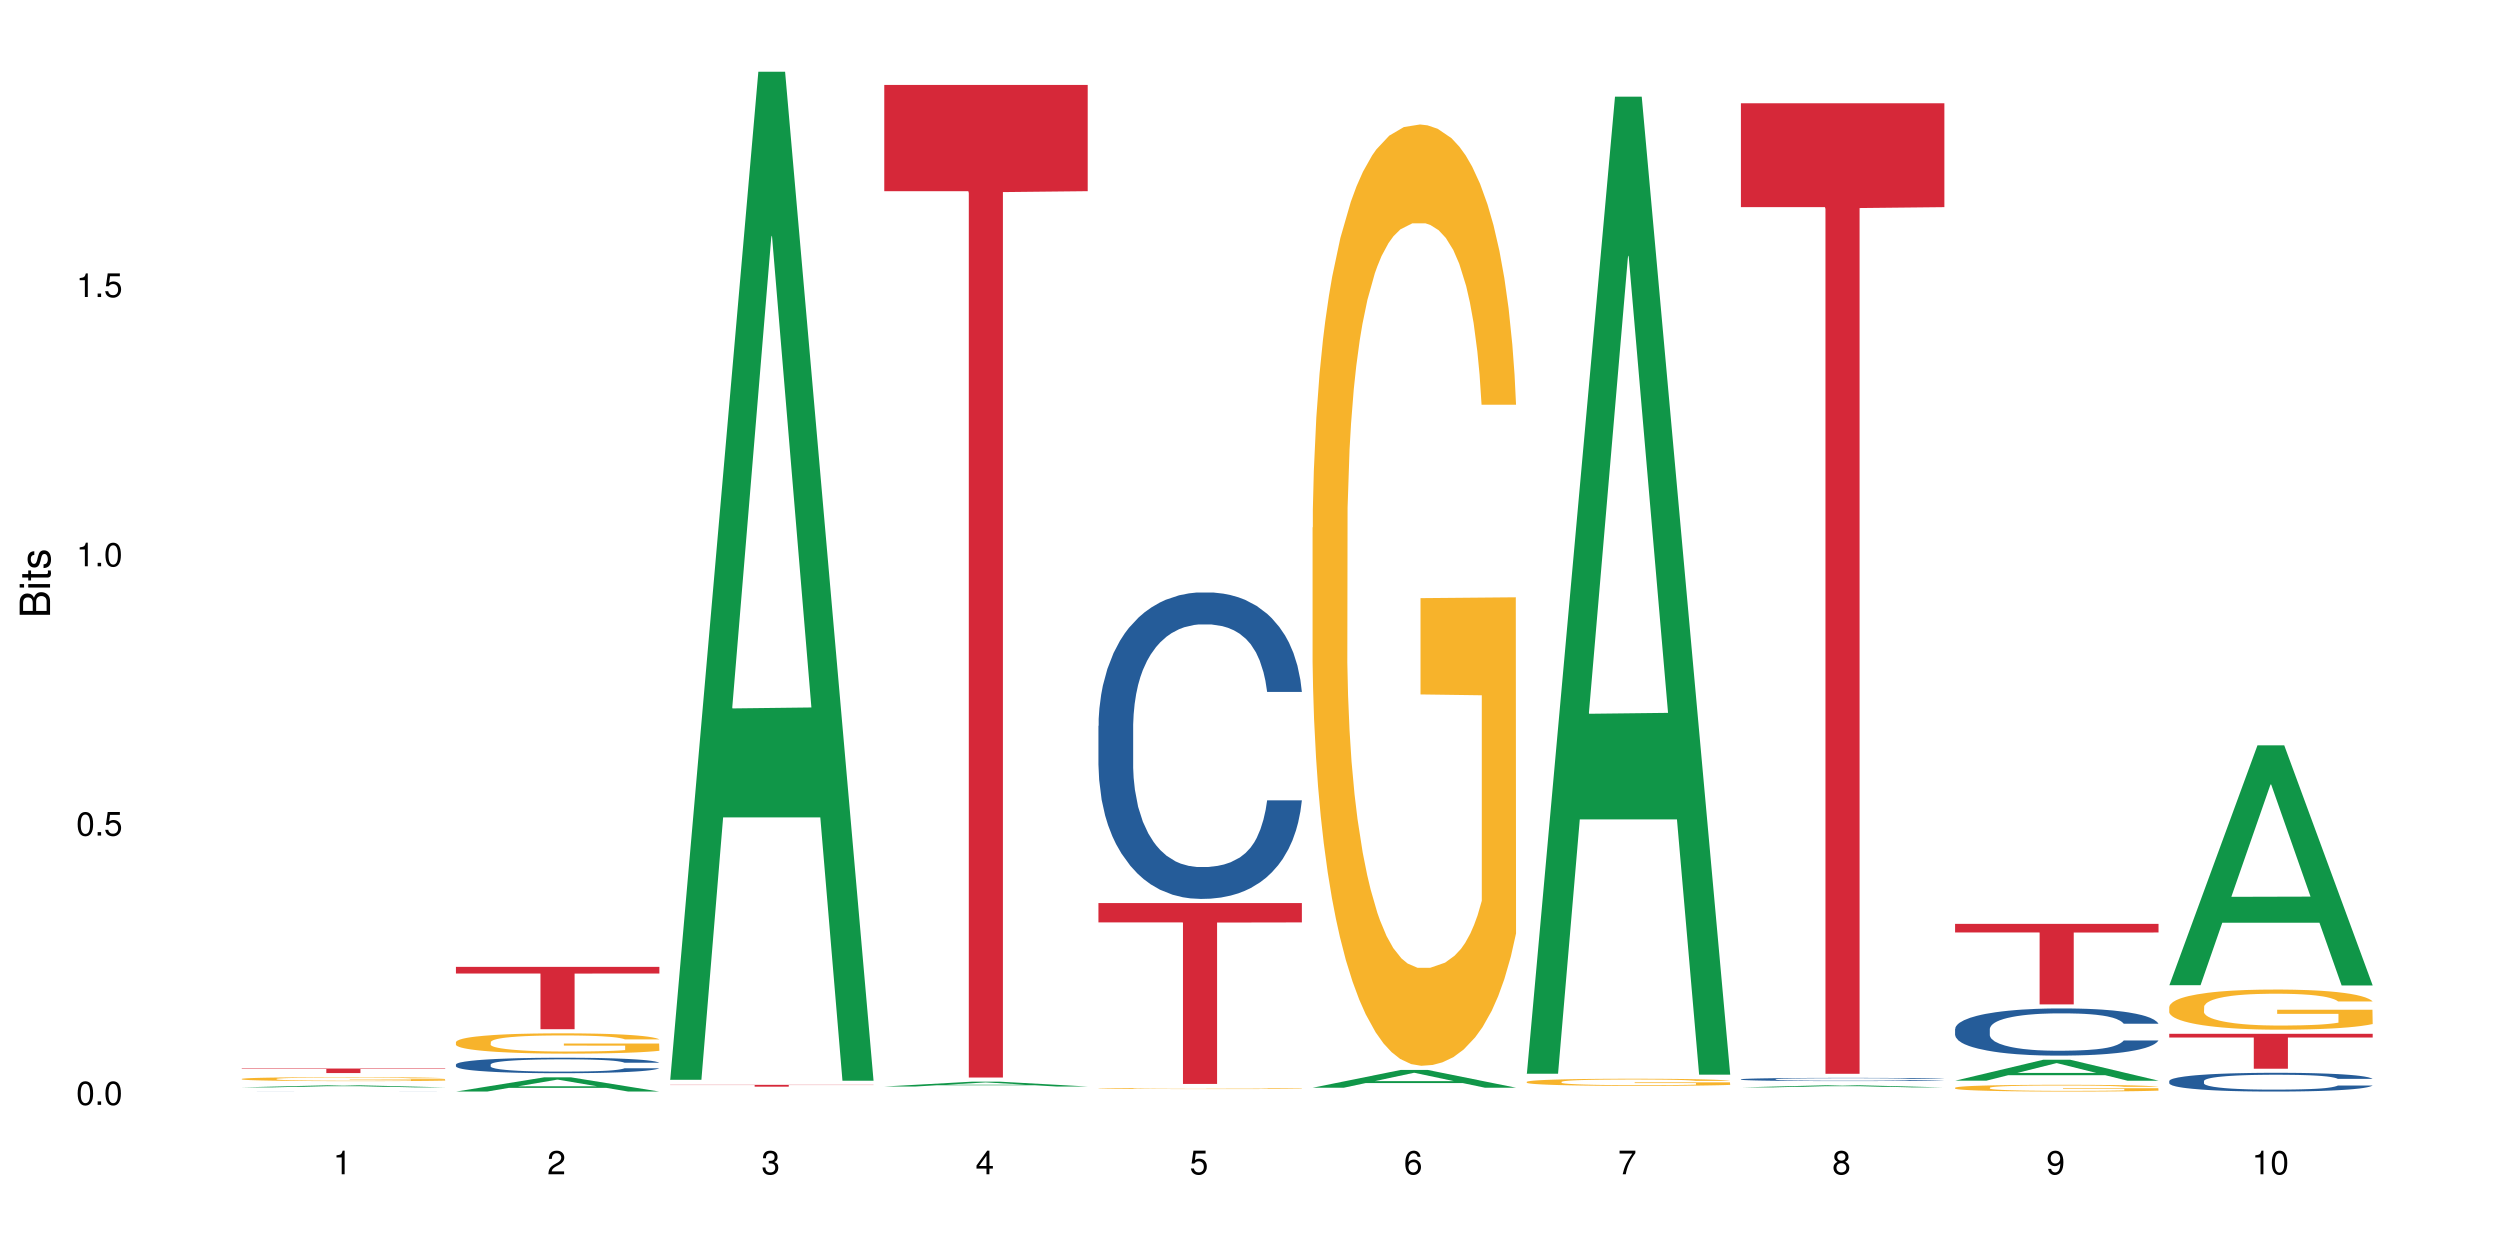 <?xml version="1.0" encoding="UTF-8"?>
<svg xmlns="http://www.w3.org/2000/svg" xmlns:xlink="http://www.w3.org/1999/xlink" width="720pt" height="360pt" viewBox="0 0 720 360" version="1.1">
<defs>
<g>
<symbol overflow="visible" id="glyph0-0">
<path style="stroke:none;" d=""/>
</symbol>
<symbol overflow="visible" id="glyph0-1">
<path style="stroke:none;" d="M 2.641 -6.797 C 2 -6.797 1.422 -6.531 1.078 -6.047 C 0.641 -5.453 0.406 -4.547 0.406 -3.297 C 0.406 -1 1.188 0.219 2.641 0.219 C 4.078 0.219 4.859 -1 4.859 -3.234 C 4.859 -4.562 4.656 -5.438 4.203 -6.047 C 3.844 -6.531 3.281 -6.797 2.641 -6.797 Z M 2.641 -6.047 C 3.547 -6.047 4 -5.125 4 -3.312 C 4 -1.375 3.562 -0.484 2.625 -0.484 C 1.734 -0.484 1.281 -1.422 1.281 -3.281 C 1.281 -5.141 1.734 -6.047 2.641 -6.047 Z M 2.641 -6.047 "/>
</symbol>
<symbol overflow="visible" id="glyph0-2">
<path style="stroke:none;" d="M 1.828 -1 L 0.828 -1 L 0.828 0 L 1.828 0 Z M 1.828 -1 "/>
</symbol>
<symbol overflow="visible" id="glyph0-3">
<path style="stroke:none;" d="M 4.562 -6.797 L 1.062 -6.797 L 0.547 -3.094 L 1.328 -3.094 C 1.719 -3.562 2.047 -3.734 2.578 -3.734 C 3.484 -3.734 4.062 -3.109 4.062 -2.094 C 4.062 -1.125 3.484 -0.531 2.578 -0.531 C 1.828 -0.531 1.375 -0.906 1.188 -1.672 L 0.328 -1.672 C 0.453 -1.109 0.547 -0.844 0.75 -0.594 C 1.125 -0.078 1.828 0.219 2.594 0.219 C 3.969 0.219 4.922 -0.781 4.922 -2.219 C 4.922 -3.562 4.031 -4.484 2.719 -4.484 C 2.25 -4.484 1.859 -4.359 1.469 -4.062 L 1.734 -5.969 L 4.562 -5.969 Z M 4.562 -6.797 "/>
</symbol>
<symbol overflow="visible" id="glyph0-4">
<path style="stroke:none;" d="M 2.484 -4.844 L 2.484 0 L 3.328 0 L 3.328 -6.797 L 2.766 -6.797 C 2.469 -5.75 2.281 -5.609 0.984 -5.453 L 0.984 -4.844 Z M 2.484 -4.844 "/>
</symbol>
<symbol overflow="visible" id="glyph0-5">
<path style="stroke:none;" d="M 4.859 -0.828 L 1.281 -0.828 C 1.359 -1.391 1.672 -1.75 2.5 -2.234 L 3.469 -2.75 C 4.406 -3.266 4.906 -3.969 4.906 -4.812 C 4.906 -5.375 4.672 -5.906 4.266 -6.266 C 3.859 -6.625 3.375 -6.797 2.719 -6.797 C 1.859 -6.797 1.219 -6.5 0.844 -5.922 C 0.609 -5.562 0.5 -5.125 0.484 -4.438 L 1.328 -4.438 C 1.359 -4.906 1.406 -5.188 1.531 -5.406 C 1.75 -5.812 2.188 -6.062 2.703 -6.062 C 3.469 -6.062 4.031 -5.516 4.031 -4.781 C 4.031 -4.25 3.719 -3.797 3.125 -3.438 L 2.234 -2.938 C 0.812 -2.141 0.406 -1.5 0.328 0 L 4.859 0 Z M 4.859 -0.828 "/>
</symbol>
<symbol overflow="visible" id="glyph0-6">
<path style="stroke:none;" d="M 2.125 -3.125 L 2.578 -3.125 C 3.516 -3.125 3.984 -2.703 3.984 -1.891 C 3.984 -1.031 3.469 -0.531 2.578 -0.531 C 1.656 -0.531 1.203 -0.984 1.156 -1.969 L 0.312 -1.969 C 0.344 -1.422 0.438 -1.078 0.609 -0.766 C 0.953 -0.109 1.625 0.219 2.547 0.219 C 3.953 0.219 4.859 -0.609 4.859 -1.906 C 4.859 -2.766 4.516 -3.25 3.703 -3.516 C 4.344 -3.766 4.656 -4.25 4.656 -4.938 C 4.656 -6.109 3.875 -6.797 2.578 -6.797 C 1.203 -6.797 0.484 -6.047 0.453 -4.609 L 1.297 -4.609 C 1.312 -5.016 1.344 -5.25 1.453 -5.453 C 1.641 -5.828 2.062 -6.062 2.594 -6.062 C 3.344 -6.062 3.797 -5.625 3.797 -4.906 C 3.797 -4.422 3.609 -4.141 3.25 -3.984 C 3.016 -3.891 2.719 -3.844 2.125 -3.844 Z M 2.125 -3.125 "/>
</symbol>
<symbol overflow="visible" id="glyph0-7">
<path style="stroke:none;" d="M 3.141 -1.625 L 3.141 0 L 3.984 0 L 3.984 -1.625 L 4.984 -1.625 L 4.984 -2.391 L 3.984 -2.391 L 3.984 -6.797 L 3.359 -6.797 L 0.266 -2.516 L 0.266 -1.625 Z M 3.141 -2.391 L 1 -2.391 L 3.141 -5.359 Z M 3.141 -2.391 "/>
</symbol>
<symbol overflow="visible" id="glyph0-8">
<path style="stroke:none;" d="M 4.781 -5.031 C 4.609 -6.141 3.891 -6.797 2.844 -6.797 C 2.094 -6.797 1.422 -6.438 1.031 -5.828 C 0.609 -5.172 0.406 -4.344 0.406 -3.094 C 0.406 -1.953 0.578 -1.234 0.984 -0.625 C 1.359 -0.078 1.953 0.219 2.703 0.219 C 3.984 0.219 4.922 -0.734 4.922 -2.078 C 4.922 -3.344 4.062 -4.234 2.844 -4.234 C 2.172 -4.234 1.641 -3.969 1.281 -3.469 C 1.281 -5.125 1.828 -6.047 2.797 -6.047 C 3.391 -6.047 3.797 -5.672 3.938 -5.031 Z M 2.734 -3.484 C 3.547 -3.484 4.062 -2.922 4.062 -2 C 4.062 -1.156 3.484 -0.531 2.703 -0.531 C 1.922 -0.531 1.328 -1.188 1.328 -2.047 C 1.328 -2.891 1.906 -3.484 2.734 -3.484 Z M 2.734 -3.484 "/>
</symbol>
<symbol overflow="visible" id="glyph0-9">
<path style="stroke:none;" d="M 4.984 -6.797 L 0.438 -6.797 L 0.438 -5.969 L 4.109 -5.969 C 2.5 -3.656 1.828 -2.234 1.328 0 L 2.219 0 C 2.594 -2.172 3.453 -4.047 4.984 -6.094 Z M 4.984 -6.797 "/>
</symbol>
<symbol overflow="visible" id="glyph0-10">
<path style="stroke:none;" d="M 3.75 -3.578 C 4.453 -4 4.688 -4.344 4.688 -4.984 C 4.688 -6.047 3.844 -6.797 2.641 -6.797 C 1.438 -6.797 0.594 -6.047 0.594 -4.984 C 0.594 -4.359 0.828 -4.016 1.516 -3.578 C 0.734 -3.203 0.359 -2.641 0.359 -1.891 C 0.359 -0.641 1.297 0.219 2.641 0.219 C 3.984 0.219 4.922 -0.641 4.922 -1.875 C 4.922 -2.641 4.531 -3.203 3.75 -3.578 Z M 2.641 -6.047 C 3.359 -6.047 3.812 -5.625 3.812 -4.969 C 3.812 -4.344 3.344 -3.922 2.641 -3.922 C 1.922 -3.922 1.453 -4.344 1.453 -4.984 C 1.453 -5.625 1.922 -6.047 2.641 -6.047 Z M 2.641 -3.203 C 3.484 -3.203 4.062 -2.672 4.062 -1.875 C 4.062 -1.062 3.484 -0.531 2.625 -0.531 C 1.797 -0.531 1.219 -1.078 1.219 -1.875 C 1.219 -2.672 1.797 -3.203 2.641 -3.203 Z M 2.641 -3.203 "/>
</symbol>
<symbol overflow="visible" id="glyph0-11">
<path style="stroke:none;" d="M 0.516 -1.547 C 0.672 -0.438 1.406 0.219 2.438 0.219 C 3.188 0.219 3.859 -0.141 4.266 -0.75 C 4.688 -1.406 4.891 -2.25 4.891 -3.484 C 4.891 -4.625 4.703 -5.359 4.312 -5.953 C 3.938 -6.5 3.344 -6.797 2.594 -6.797 C 1.297 -6.797 0.359 -5.844 0.359 -4.516 C 0.359 -3.25 1.234 -2.344 2.453 -2.344 C 3.094 -2.344 3.562 -2.578 4.016 -3.109 C 4 -1.453 3.469 -0.531 2.5 -0.531 C 1.906 -0.531 1.484 -0.906 1.359 -1.547 Z M 2.578 -6.062 C 3.375 -6.062 3.969 -5.406 3.969 -4.531 C 3.969 -3.688 3.375 -3.094 2.547 -3.094 C 1.734 -3.094 1.234 -3.672 1.234 -4.578 C 1.234 -5.438 1.797 -6.062 2.578 -6.062 Z M 2.578 -6.062 "/>
</symbol>
<symbol overflow="visible" id="glyph1-0">
<path style="stroke:none;" d=""/>
</symbol>
<symbol overflow="visible" id="glyph1-1">
<path style="stroke:none;" d="M 0 -0.953 L 0 -4.891 C 0 -5.719 -0.234 -6.344 -0.734 -6.797 C -1.188 -7.234 -1.812 -7.469 -2.5 -7.469 C -3.547 -7.469 -4.188 -7 -4.625 -5.875 C -4.984 -6.672 -5.641 -7.094 -6.531 -7.094 C -7.156 -7.094 -7.734 -6.859 -8.141 -6.391 C -8.562 -5.938 -8.75 -5.344 -8.75 -4.5 L -8.75 -0.953 Z M -4.984 -2.062 L -7.766 -2.062 L -7.766 -4.219 C -7.766 -4.844 -7.688 -5.203 -7.453 -5.5 C -7.219 -5.812 -6.859 -5.969 -6.375 -5.969 C -5.906 -5.969 -5.531 -5.812 -5.297 -5.5 C -5.062 -5.203 -4.984 -4.844 -4.984 -4.219 Z M -0.984 -2.062 L -4 -2.062 L -4 -4.781 C -4 -5.328 -3.859 -5.688 -3.578 -5.953 C -3.297 -6.219 -2.922 -6.359 -2.484 -6.359 C -2.062 -6.359 -1.688 -6.219 -1.406 -5.953 C -1.109 -5.688 -0.984 -5.328 -0.984 -4.781 Z M -0.984 -2.062 "/>
</symbol>
<symbol overflow="visible" id="glyph1-2">
<path style="stroke:none;" d="M -6.281 -1.797 L -6.281 -0.797 L 0 -0.797 L 0 -1.797 Z M -8.75 -1.797 L -8.75 -0.797 L -7.484 -0.797 L -7.484 -1.797 Z M -8.75 -1.797 "/>
</symbol>
<symbol overflow="visible" id="glyph1-3">
<path style="stroke:none;" d="M -6.281 -3.047 L -6.281 -2.016 L -8.016 -2.016 L -8.016 -1.016 L -6.281 -1.016 L -6.281 -0.172 L -5.469 -0.172 L -5.469 -1.016 L -0.719 -1.016 C -0.078 -1.016 0.281 -1.453 0.281 -2.234 C 0.281 -2.469 0.25 -2.719 0.188 -3.047 L -0.641 -3.047 C -0.609 -2.922 -0.594 -2.766 -0.594 -2.562 C -0.594 -2.141 -0.719 -2.016 -1.156 -2.016 L -5.469 -2.016 L -5.469 -3.047 Z M -6.281 -3.047 "/>
</symbol>
<symbol overflow="visible" id="glyph1-4">
<path style="stroke:none;" d="M -4.531 -5.25 C -5.766 -5.25 -6.469 -4.422 -6.469 -2.969 C -6.469 -1.516 -5.719 -0.562 -4.547 -0.562 C -3.562 -0.562 -3.094 -1.062 -2.734 -2.562 L -2.516 -3.484 C -2.344 -4.188 -2.094 -4.469 -1.625 -4.469 C -1.047 -4.469 -0.641 -3.875 -0.641 -3 C -0.641 -2.453 -0.797 -2 -1.062 -1.75 C -1.25 -1.594 -1.422 -1.531 -1.875 -1.469 L -1.875 -0.406 C -0.422 -0.453 0.281 -1.266 0.281 -2.922 C 0.281 -4.5 -0.5 -5.516 -1.719 -5.516 C -2.656 -5.516 -3.172 -4.984 -3.469 -3.734 L -3.703 -2.766 C -3.891 -1.953 -4.156 -1.609 -4.594 -1.609 C -5.172 -1.609 -5.547 -2.125 -5.547 -2.938 C -5.547 -3.75 -5.203 -4.172 -4.531 -4.203 Z M -4.531 -5.25 "/>
</symbol>
</g>
</defs>
<g id="surface91516">
<rect x="0" y="0" width="720" height="360" style="fill:rgb(100%,100%,100%);fill-opacity:1;stroke:none;"/>
<path style=" stroke:none;fill-rule:nonzero;fill:rgb(6.275%,58.824%,28.235%);fill-opacity:1;" d="M 69.629 313.164 L 69.691 313.164 L 95.047 312.547 L 102.746 312.547 L 128.223 313.164 L 119.273 313.164 L 112.887 313.004 L 84.902 313.004 L 78.645 313.164 L 69.629 313.164 L 87.598 312.938 L 110.32 312.938 L 98.988 312.648 L 98.738 312.648 L 87.535 312.938 L 87.598 312.938 Z M 69.629 313.164 "/>
<path style=" stroke:none;fill-rule:nonzero;fill:rgb(14.51%,36.078%,60%);fill-opacity:1;" d="M 69.629 314.355 L 69.914 314.355 L 70.414 314.352 L 73.988 314.352 L 75.848 314.348 L 84.922 314.348 L 87.281 314.344 L 111.859 314.344 L 115.219 314.348 L 124.508 314.348 L 125.797 314.352 L 128.223 314.352 L 115.004 314.352 L 113.504 314.348 L 86.207 314.348 L 84.707 314.352 L 80.492 314.352 L 80.062 314.355 L 79.633 314.355 L 79.633 314.359 L 79.777 314.359 L 80.133 314.363 L 83.992 314.363 L 85.492 314.367 L 115.219 314.367 L 116.293 314.363 L 128.223 314.363 L 126.508 314.363 L 125.508 314.367 L 117.934 314.367 L 116.148 314.371 L 84.707 314.371 L 82.633 314.367 L 73.633 314.367 L 72.418 314.363 L 70.559 314.363 L 69.844 314.359 L 69.629 314.359 Z M 69.629 314.355 "/>
<path style=" stroke:none;fill-rule:nonzero;fill:rgb(96.863%,70.196%,16.863%);fill-opacity:1;" d="M 69.629 310.715 L 69.699 310.711 L 69.699 310.691 L 69.988 310.645 L 70.703 310.578 L 71.629 310.527 L 72.629 310.484 L 73.273 310.461 L 74.344 310.43 L 75.273 310.406 L 77.633 310.359 L 80.633 310.316 L 82.277 310.297 L 84.137 310.281 L 86.777 310.262 L 87.992 310.254 L 91.711 310.238 L 95.926 310.227 L 100.57 310.223 L 102.715 310.223 L 105.645 310.227 L 109.645 310.238 L 111.934 310.25 L 113.719 310.262 L 115.578 310.273 L 117.863 310.297 L 120.008 310.32 L 121.723 310.344 L 123.438 310.375 L 124.867 310.41 L 126.082 310.445 L 127.152 310.492 L 127.797 310.527 L 128.223 310.562 L 118.293 310.562 L 117.719 310.527 L 117.078 310.5 L 116.004 310.465 L 114.934 310.438 L 113.863 310.418 L 111.859 310.391 L 110.145 310.375 L 108.004 310.359 L 105.93 310.352 L 103.57 310.344 L 98.355 310.344 L 94.926 310.352 L 92.926 310.359 L 91.496 310.367 L 89.496 310.383 L 88.281 310.395 L 87.566 310.402 L 85.422 310.438 L 83.992 310.465 L 83.207 310.484 L 82.207 310.516 L 81.492 310.547 L 80.707 310.586 L 80.277 310.617 L 79.703 310.688 L 79.633 310.879 L 79.848 310.918 L 80.277 310.961 L 80.848 310.996 L 81.707 311.039 L 82.562 311.066 L 84.062 311.109 L 85.352 311.137 L 86.352 311.152 L 88.281 311.184 L 89.066 311.191 L 90.922 311.211 L 92.852 311.227 L 95.211 311.238 L 96.996 311.242 L 99.855 311.25 L 103.5 311.25 L 107.789 311.242 L 110.504 311.234 L 112.359 311.227 L 113.574 311.219 L 115.078 311.207 L 116.148 311.195 L 117.148 311.184 L 118.363 311.168 L 118.363 310.918 L 100.715 310.918 L 100.715 310.801 L 128.152 310.797 L 128.223 311.207 L 126.723 311.234 L 124.867 311.262 L 123.078 311.285 L 121.223 311.301 L 118.578 311.32 L 116.434 311.332 L 113.148 311.348 L 110.145 311.359 L 107 311.363 L 104.215 311.367 L 97.996 311.367 L 94.855 311.359 L 92.352 311.352 L 87.781 311.328 L 84.922 311.305 L 83.062 311.289 L 81.133 311.266 L 79.203 311.238 L 77.488 311.211 L 76.348 311.188 L 75.203 311.164 L 73.988 311.133 L 72.844 311.098 L 71.988 311.066 L 71.203 311.027 L 70.629 310.992 L 70.059 310.945 L 69.773 310.91 L 69.629 310.875 Z M 69.629 310.715 "/>
<path style=" stroke:none;fill-rule:nonzero;fill:rgb(83.922%,15.686%,22.353%);fill-opacity:1;" d="M 69.629 307.734 L 128.223 307.734 L 128.223 307.875 L 103.805 307.875 L 103.805 309.043 L 93.98 309.043 L 93.98 307.879 L 93.836 307.875 L 69.629 307.875 Z M 69.629 307.734 "/>
<path style=" stroke:none;fill-rule:nonzero;fill:rgb(6.275%,58.824%,28.235%);fill-opacity:1;" d="M 131.309 314.367 L 131.371 314.363 L 156.727 310.27 L 164.426 310.27 L 189.902 314.371 L 180.953 314.371 L 174.566 313.301 L 146.582 313.301 L 140.324 314.367 L 131.309 314.367 L 149.273 312.855 L 172 312.852 L 160.668 310.938 L 160.543 310.934 L 160.418 310.945 L 149.211 312.852 L 149.273 312.855 Z M 131.309 314.367 "/>
<path style=" stroke:none;fill-rule:nonzero;fill:rgb(14.51%,36.078%,60%);fill-opacity:1;" d="M 131.309 306.566 L 131.379 306.562 L 131.379 306.465 L 131.594 306.312 L 132.094 306.117 L 132.594 305.98 L 133.883 305.742 L 135.668 305.508 L 137.523 305.328 L 138.883 305.223 L 140.098 305.141 L 142.883 304.988 L 144.672 304.914 L 146.602 304.844 L 148.957 304.773 L 150.672 304.734 L 154.531 304.668 L 157.391 304.641 L 159.605 304.629 L 164.395 304.629 L 167.25 304.645 L 169.324 304.664 L 171.609 304.695 L 173.539 304.734 L 176.898 304.824 L 179.898 304.938 L 181.258 305.004 L 183.402 305.129 L 185.043 305.25 L 186.188 305.355 L 187.473 305.508 L 188.617 305.691 L 189.477 305.898 L 189.902 306.074 L 179.898 306.074 L 179.398 305.91 L 178.828 305.785 L 177.758 305.617 L 176.684 305.5 L 175.184 305.383 L 173.824 305.305 L 171.969 305.227 L 170.324 305.176 L 168.609 305.141 L 166.965 305.117 L 163.82 305.094 L 160.176 305.094 L 158.82 305.102 L 156.031 305.133 L 154.531 305.16 L 152.387 305.219 L 150.887 305.27 L 149.102 305.352 L 147.887 305.422 L 146.387 305.527 L 145.312 305.621 L 144.098 305.758 L 143.387 305.859 L 142.742 305.973 L 142.172 306.105 L 141.742 306.25 L 141.457 306.402 L 141.312 306.547 L 141.312 307.18 L 141.457 307.328 L 141.812 307.496 L 142.742 307.746 L 144.098 307.965 L 145.672 308.133 L 147.172 308.258 L 148.031 308.312 L 149.172 308.379 L 150.961 308.461 L 153.531 308.543 L 155.031 308.574 L 157.32 308.605 L 159.676 308.625 L 162.82 308.625 L 165.609 308.605 L 167.465 308.586 L 169.395 308.555 L 172.039 308.484 L 173.684 308.418 L 175.113 308.344 L 176.184 308.266 L 176.898 308.199 L 177.969 308.074 L 178.828 307.934 L 179.473 307.793 L 179.898 307.652 L 189.902 307.652 L 189.477 307.816 L 188.832 307.977 L 188.188 308.094 L 187.188 308.234 L 186.047 308.363 L 184.402 308.504 L 183.043 308.598 L 181.258 308.699 L 179.613 308.777 L 177.828 308.848 L 175.184 308.93 L 173.469 308.969 L 171.609 309.008 L 169.395 309.039 L 166.609 309.066 L 163.605 309.086 L 160.82 309.09 L 157.82 309.082 L 155.605 309.062 L 152.676 309.027 L 149.031 308.953 L 146.387 308.875 L 144.312 308.801 L 142.527 308.719 L 140.527 308.605 L 137.953 308.43 L 136.383 308.289 L 135.309 308.176 L 134.094 308.016 L 133.238 307.875 L 132.238 307.645 L 131.523 307.355 L 131.309 307.133 Z M 131.309 306.566 "/>
<path style=" stroke:none;fill-rule:nonzero;fill:rgb(96.863%,70.196%,16.863%);fill-opacity:1;" d="M 131.309 300.102 L 131.379 300.098 L 131.379 299.992 L 131.664 299.75 L 132.379 299.418 L 133.309 299.148 L 134.309 298.934 L 134.953 298.82 L 136.023 298.66 L 136.953 298.543 L 139.312 298.305 L 142.312 298.078 L 143.957 297.984 L 145.812 297.891 L 148.457 297.789 L 149.672 297.754 L 153.391 297.668 L 157.605 297.613 L 162.25 297.598 L 164.395 297.602 L 167.324 297.625 L 171.324 297.684 L 173.613 297.738 L 175.398 297.789 L 177.254 297.859 L 179.543 297.965 L 181.688 298.094 L 183.402 298.223 L 185.117 298.383 L 186.547 298.555 L 187.762 298.742 L 188.832 298.965 L 189.477 299.152 L 189.902 299.34 L 179.973 299.34 L 179.398 299.152 L 178.758 299.008 L 177.684 298.832 L 176.613 298.703 L 175.539 298.602 L 173.539 298.465 L 171.824 298.379 L 169.68 298.305 L 167.609 298.254 L 165.25 298.223 L 163.82 298.211 L 160.035 298.211 L 156.605 298.25 L 154.605 298.293 L 153.176 298.336 L 151.172 298.414 L 149.957 298.48 L 149.246 298.523 L 147.102 298.688 L 145.672 298.836 L 144.887 298.938 L 143.887 299.098 L 143.172 299.242 L 142.383 299.457 L 141.957 299.617 L 141.383 299.98 L 141.312 300.941 L 141.527 301.145 L 141.957 301.363 L 142.527 301.555 L 143.387 301.758 L 144.242 301.914 L 145.742 302.121 L 147.027 302.262 L 148.031 302.352 L 149.957 302.496 L 150.746 302.543 L 152.602 302.641 L 154.531 302.715 L 156.891 302.781 L 158.676 302.812 L 161.535 302.84 L 165.18 302.84 L 169.469 302.805 L 172.184 302.762 L 174.039 302.723 L 175.254 302.684 L 176.754 302.625 L 177.828 302.57 L 178.828 302.512 L 180.043 302.422 L 180.043 301.145 L 162.391 301.141 L 162.391 300.543 L 189.832 300.535 L 189.902 302.625 L 188.402 302.77 L 186.547 302.906 L 184.758 303.016 L 182.902 303.105 L 180.258 303.207 L 178.113 303.27 L 174.824 303.348 L 171.824 303.395 L 168.68 303.426 L 165.895 303.441 L 162.605 303.449 L 159.676 303.438 L 156.531 303.406 L 154.031 303.363 L 151.746 303.309 L 149.457 303.238 L 146.602 303.125 L 144.742 303.035 L 142.812 302.926 L 140.883 302.789 L 139.168 302.645 L 138.027 302.535 L 136.883 302.406 L 135.668 302.246 L 134.523 302.062 L 133.668 301.898 L 132.879 301.711 L 132.309 301.535 L 131.738 301.293 L 131.453 301.102 L 131.309 300.938 Z M 131.309 300.102 "/>
<path style=" stroke:none;fill-rule:nonzero;fill:rgb(83.922%,15.686%,22.353%);fill-opacity:1;" d="M 131.309 278.453 L 189.902 278.453 L 189.902 280.375 L 165.484 280.391 L 165.484 296.418 L 155.656 296.418 L 155.656 280.41 L 155.516 280.375 L 131.309 280.375 Z M 131.309 278.453 "/>
<path style=" stroke:none;fill-rule:nonzero;fill:rgb(6.275%,58.824%,28.235%);fill-opacity:1;" d="M 192.988 310.98 L 193.051 310.711 L 218.402 20.664 L 226.105 20.664 L 251.582 311.254 L 242.629 311.254 L 236.246 235.402 L 208.262 235.402 L 202.004 310.98 L 192.988 310.98 L 210.953 204.023 L 233.68 203.75 L 222.348 68.141 L 222.223 67.867 L 222.098 68.688 L 210.891 203.75 L 210.953 204.023 Z M 192.988 310.98 "/>
<path style=" stroke:none;fill-rule:nonzero;fill:rgb(83.922%,15.686%,22.353%);fill-opacity:1;" d="M 192.988 312.434 L 251.582 312.434 L 251.582 312.492 L 227.164 312.492 L 227.164 312.961 L 217.336 312.961 L 217.336 312.492 L 192.988 312.492 Z M 192.988 312.434 "/>
<path style=" stroke:none;fill-rule:nonzero;fill:rgb(6.275%,58.824%,28.235%);fill-opacity:1;" d="M 254.668 312.914 L 254.73 312.914 L 280.082 311.512 L 287.781 311.512 L 313.262 312.918 L 304.309 312.918 L 297.926 312.551 L 269.941 312.551 L 263.68 312.914 L 254.668 312.914 L 272.633 312.398 L 295.359 312.398 L 284.027 311.742 L 283.902 311.738 L 283.777 311.742 L 272.57 312.398 L 272.633 312.398 Z M 254.668 312.914 "/>
<path style=" stroke:none;fill-rule:nonzero;fill:rgb(83.922%,15.686%,22.353%);fill-opacity:1;" d="M 254.668 24.457 L 313.262 24.457 L 313.262 55.059 L 288.84 55.324 L 288.84 310.332 L 279.016 310.332 L 279.016 55.594 L 278.875 55.059 L 254.668 55.059 Z M 254.668 24.457 "/>
<path style=" stroke:none;fill-rule:nonzero;fill:rgb(14.51%,36.078%,60%);fill-opacity:1;" d="M 316.348 209.043 L 316.418 208.961 L 316.418 207.023 L 316.633 203.961 L 317.133 200.086 L 317.633 197.426 L 318.918 192.664 L 320.703 188.066 L 322.562 184.52 L 323.922 182.422 L 325.137 180.809 L 327.922 177.824 L 329.707 176.289 L 331.637 174.918 L 333.996 173.547 L 335.711 172.742 L 339.57 171.449 L 342.43 170.887 L 344.645 170.645 L 349.43 170.645 L 352.289 170.965 L 354.363 171.371 L 356.648 172.016 L 358.578 172.742 L 361.938 174.516 L 364.938 176.773 L 366.293 178.066 L 368.438 180.566 L 370.082 182.984 L 371.227 185.082 L 372.512 188.066 L 373.656 191.699 L 374.512 195.812 L 374.941 199.281 L 364.938 199.281 L 364.438 196.055 L 363.867 193.555 L 362.793 190.246 L 361.723 187.906 L 360.223 185.566 L 358.863 184.035 L 357.004 182.5 L 355.363 181.535 L 353.648 180.809 L 352.004 180.324 L 348.859 179.84 L 345.215 179.84 L 343.855 180 L 341.07 180.645 L 339.57 181.211 L 337.426 182.34 L 335.926 183.391 L 334.141 185.004 L 332.926 186.375 L 331.422 188.473 L 330.352 190.328 L 329.137 192.988 L 328.422 195.004 L 327.777 197.266 L 327.207 199.926 L 326.777 202.75 L 326.492 205.734 L 326.352 208.637 L 326.352 221.141 L 326.492 224.047 L 326.852 227.434 L 327.777 232.355 L 329.137 236.629 L 330.707 240.02 L 332.211 242.438 L 333.066 243.566 L 334.211 244.859 L 335.996 246.473 L 338.57 248.086 L 340.07 248.73 L 342.355 249.375 L 344.715 249.699 L 347.859 249.699 L 350.645 249.375 L 352.504 248.973 L 354.434 248.328 L 357.078 246.957 L 358.719 245.664 L 360.148 244.133 L 361.223 242.602 L 361.938 241.309 L 363.008 238.809 L 363.867 236.066 L 364.508 233.242 L 364.938 230.5 L 374.941 230.5 L 374.512 233.727 L 373.871 236.871 L 373.227 239.211 L 372.227 242.035 L 371.082 244.535 L 369.438 247.359 L 368.082 249.215 L 366.293 251.23 L 364.652 252.766 L 362.863 254.137 L 360.223 255.75 L 358.508 256.555 L 356.648 257.281 L 354.434 257.926 L 351.645 258.492 L 348.645 258.816 L 345.859 258.895 L 342.855 258.734 L 340.641 258.41 L 337.711 257.684 L 334.066 256.234 L 331.422 254.699 L 329.352 253.168 L 327.566 251.555 L 325.562 249.375 L 322.992 245.828 L 321.418 243.086 L 320.348 240.824 L 319.133 237.68 L 318.273 234.855 L 317.273 230.34 L 316.559 224.609 L 316.348 220.176 Z M 316.348 209.043 "/>
<path style=" stroke:none;fill-rule:nonzero;fill:rgb(96.863%,70.196%,16.863%);fill-opacity:1;" d="M 316.348 313.484 L 316.418 313.48 L 316.418 313.477 L 316.703 313.465 L 317.418 313.449 L 318.348 313.434 L 319.348 313.426 L 319.992 313.418 L 321.062 313.41 L 321.992 313.406 L 324.348 313.395 L 327.352 313.383 L 328.992 313.379 L 330.852 313.375 L 333.496 313.367 L 334.711 313.367 L 338.426 313.363 L 342.641 313.359 L 352.359 313.359 L 356.363 313.363 L 358.648 313.367 L 360.434 313.367 L 362.293 313.371 L 364.578 313.379 L 366.723 313.383 L 370.152 313.398 L 371.582 313.406 L 372.797 313.414 L 373.871 313.426 L 374.512 313.434 L 374.941 313.445 L 365.008 313.445 L 364.438 313.434 L 363.793 313.43 L 362.723 313.418 L 361.648 313.414 L 360.578 313.41 L 358.578 313.402 L 356.863 313.398 L 354.719 313.395 L 352.645 313.391 L 341.641 313.391 L 339.641 313.395 L 338.211 313.395 L 336.211 313.398 L 334.996 313.402 L 334.281 313.406 L 332.137 313.414 L 330.707 313.422 L 329.922 313.426 L 328.922 313.434 L 328.207 313.441 L 327.422 313.449 L 326.992 313.457 L 326.422 313.477 L 326.352 313.523 L 326.562 313.535 L 326.992 313.543 L 327.566 313.555 L 328.422 313.562 L 329.281 313.57 L 330.781 313.582 L 332.066 313.59 L 333.066 313.594 L 334.996 313.602 L 335.781 313.602 L 337.641 313.609 L 339.57 313.613 L 341.93 313.613 L 343.715 313.617 L 354.504 313.617 L 357.219 313.613 L 359.078 313.613 L 360.293 313.609 L 361.793 313.605 L 362.863 313.605 L 363.867 313.602 L 365.078 313.598 L 365.078 313.535 L 347.43 313.535 L 347.43 313.504 L 374.871 313.504 L 374.941 313.605 L 373.441 313.613 L 371.582 313.621 L 369.797 313.625 L 367.938 313.629 L 365.293 313.637 L 363.152 313.641 L 359.863 313.645 L 356.863 313.645 L 353.719 313.648 L 344.715 313.648 L 341.57 313.645 L 339.07 313.645 L 336.781 313.641 L 334.496 313.637 L 331.637 313.633 L 329.781 313.629 L 325.922 313.613 L 324.207 313.609 L 323.062 313.602 L 321.918 313.598 L 320.703 313.59 L 319.562 313.578 L 318.703 313.57 L 317.918 313.562 L 317.348 313.555 L 316.773 313.543 L 316.488 313.531 L 316.348 313.523 Z M 316.348 313.484 "/>
<path style=" stroke:none;fill-rule:nonzero;fill:rgb(83.922%,15.686%,22.353%);fill-opacity:1;" d="M 316.348 260.074 L 374.941 260.074 L 374.941 265.652 L 350.52 265.699 L 350.52 312.18 L 340.695 312.18 L 340.695 265.75 L 340.555 265.652 L 316.348 265.652 Z M 316.348 260.074 "/>
<path style=" stroke:none;fill-rule:nonzero;fill:rgb(6.275%,58.824%,28.235%);fill-opacity:1;" d="M 378.023 313.262 L 378.086 313.258 L 403.441 308.133 L 411.141 308.133 L 436.621 313.266 L 427.668 313.266 L 421.281 311.926 L 393.301 311.926 L 387.039 313.262 L 378.023 313.262 L 395.992 311.371 L 418.715 311.367 L 407.387 308.973 L 407.262 308.965 L 407.137 308.98 L 395.93 311.367 L 395.992 311.371 Z M 378.023 313.262 "/>
<path style=" stroke:none;fill-rule:nonzero;fill:rgb(96.863%,70.196%,16.863%);fill-opacity:1;" d="M 378.023 151.965 L 378.098 151.715 L 378.098 146.766 L 378.383 135.625 L 379.098 120.273 L 380.027 107.645 L 381.027 97.742 L 381.668 92.543 L 382.742 85.117 L 383.672 79.668 L 386.027 68.527 L 389.031 58.129 L 390.672 53.672 L 392.531 49.465 L 395.176 44.758 L 396.391 43.027 L 400.105 39.066 L 404.32 36.59 L 408.965 35.848 L 411.109 36.094 L 414.039 37.086 L 418.043 39.809 L 420.328 42.285 L 422.113 44.758 L 423.973 47.977 L 426.258 52.93 L 428.402 58.871 L 430.117 64.812 L 431.832 72.242 L 433.262 80.164 L 434.477 88.828 L 435.547 99.227 L 436.191 107.895 L 436.621 116.559 L 426.688 116.559 L 426.117 107.895 L 425.473 101.211 L 424.402 93.039 L 423.328 87.098 L 422.258 82.391 L 420.258 75.957 L 418.543 71.992 L 416.398 68.527 L 414.324 66.301 L 411.969 64.812 L 410.539 64.32 L 406.75 64.32 L 403.32 66.051 L 401.32 68.031 L 399.891 70.012 L 397.891 73.727 L 396.676 76.699 L 395.961 78.68 L 393.816 86.355 L 392.387 93.285 L 391.602 97.992 L 390.602 105.418 L 389.887 112.102 L 389.102 122.008 L 388.672 129.434 L 388.102 146.27 L 388.027 190.836 L 388.242 200.242 L 388.672 210.395 L 389.242 219.309 L 390.102 228.715 L 390.961 235.895 L 392.461 245.551 L 393.746 251.988 L 394.746 256.199 L 396.676 262.883 L 397.461 265.109 L 399.32 269.566 L 401.25 273.035 L 403.605 276.004 L 405.395 277.492 L 408.25 278.727 L 411.895 278.727 L 416.184 277.242 L 418.898 275.262 L 420.758 273.281 L 421.973 271.547 L 423.473 268.824 L 424.543 266.348 L 425.543 263.625 L 426.758 259.418 L 426.758 200.242 L 409.109 199.996 L 409.109 172.266 L 436.551 172.02 L 436.621 268.824 L 435.121 275.508 L 433.262 281.945 L 431.477 286.898 L 429.617 291.109 L 426.973 295.812 L 424.828 298.781 L 421.543 302.25 L 418.543 304.477 L 415.398 305.961 L 412.609 306.707 L 409.324 306.953 L 406.395 306.457 L 403.25 304.973 L 400.75 302.992 L 398.461 300.516 L 396.176 297.297 L 393.316 292.098 L 391.461 287.891 L 389.531 282.691 L 387.602 276.5 L 385.887 269.816 L 384.742 264.617 L 383.598 258.672 L 382.383 251.246 L 381.242 242.828 L 380.383 235.152 L 379.598 226.488 L 379.027 218.316 L 378.453 207.176 L 378.168 198.262 L 378.023 190.586 Z M 378.023 151.965 "/>
<path style=" stroke:none;fill-rule:nonzero;fill:rgb(6.275%,58.824%,28.235%);fill-opacity:1;" d="M 439.703 309.234 L 439.766 308.969 L 465.121 27.848 L 472.82 27.848 L 498.301 309.5 L 489.348 309.5 L 482.961 235.98 L 454.98 235.98 L 448.719 309.234 L 439.703 309.234 L 457.672 205.566 L 480.395 205.301 L 469.066 73.867 L 468.938 73.602 L 468.812 74.395 L 457.609 205.301 L 457.672 205.566 Z M 439.703 309.234 "/>
<path style=" stroke:none;fill-rule:nonzero;fill:rgb(96.863%,70.196%,16.863%);fill-opacity:1;" d="M 439.703 311.562 L 439.777 311.559 L 439.777 311.52 L 440.062 311.438 L 440.777 311.32 L 441.707 311.223 L 442.707 311.148 L 443.348 311.109 L 444.422 311.055 L 445.348 311.012 L 447.707 310.926 L 450.707 310.848 L 452.352 310.812 L 454.211 310.781 L 456.855 310.746 L 458.07 310.734 L 461.785 310.703 L 466 310.684 L 470.645 310.68 L 472.789 310.68 L 475.719 310.688 L 479.719 310.707 L 482.008 310.727 L 483.793 310.746 L 485.652 310.77 L 487.938 310.809 L 490.082 310.852 L 491.797 310.898 L 493.512 310.953 L 494.941 311.016 L 496.156 311.082 L 497.227 311.16 L 497.871 311.227 L 498.301 311.293 L 488.367 311.293 L 487.797 311.227 L 487.152 311.176 L 486.082 311.113 L 485.008 311.066 L 483.938 311.031 L 481.938 310.984 L 480.223 310.953 L 478.078 310.926 L 476.004 310.91 L 473.648 310.898 L 472.219 310.895 L 468.43 310.895 L 465 310.906 L 463 310.922 L 461.57 310.938 L 459.57 310.965 L 458.355 310.988 L 457.641 311.004 L 455.496 311.062 L 454.066 311.113 L 453.281 311.152 L 452.281 311.207 L 451.566 311.258 L 450.781 311.332 L 450.352 311.391 L 449.781 311.52 L 449.707 311.855 L 449.922 311.93 L 450.352 312.004 L 450.922 312.074 L 451.781 312.145 L 452.637 312.199 L 454.141 312.273 L 455.426 312.32 L 456.426 312.352 L 458.355 312.402 L 459.141 312.422 L 461 312.457 L 462.93 312.48 L 465.285 312.504 L 467.074 312.516 L 469.93 312.523 L 473.574 312.523 L 477.863 312.512 L 480.578 312.5 L 482.438 312.484 L 483.652 312.469 L 485.152 312.449 L 486.223 312.43 L 487.223 312.41 L 488.438 312.379 L 488.438 311.93 L 470.789 311.926 L 470.789 311.715 L 498.227 311.715 L 498.301 312.449 L 496.801 312.5 L 494.941 312.551 L 493.156 312.586 L 491.297 312.617 L 488.652 312.656 L 486.508 312.676 L 483.223 312.703 L 480.223 312.719 L 477.078 312.73 L 474.289 312.738 L 471.004 312.738 L 468.074 312.734 L 464.93 312.723 L 462.43 312.711 L 460.141 312.691 L 457.855 312.664 L 454.996 312.625 L 453.137 312.594 L 451.211 312.555 L 449.281 312.508 L 447.566 312.457 L 446.422 312.418 L 445.277 312.371 L 444.062 312.316 L 442.922 312.25 L 442.062 312.195 L 441.277 312.129 L 440.703 312.066 L 440.133 311.98 L 439.848 311.914 L 439.703 311.855 Z M 439.703 311.562 "/>
<path style=" stroke:none;fill-rule:nonzero;fill:rgb(6.275%,58.824%,28.235%);fill-opacity:1;" d="M 501.383 313.176 L 501.445 313.176 L 526.801 312.531 L 534.5 312.531 L 559.98 313.18 L 551.027 313.18 L 544.641 313.008 L 516.66 313.008 L 510.398 313.176 L 501.383 313.176 L 519.352 312.938 L 542.074 312.938 L 530.742 312.637 L 530.492 312.637 L 519.289 312.938 L 519.352 312.938 Z M 501.383 313.176 "/>
<path style=" stroke:none;fill-rule:nonzero;fill:rgb(14.51%,36.078%,60%);fill-opacity:1;" d="M 501.383 310.832 L 501.453 310.832 L 501.453 310.809 L 501.668 310.777 L 502.168 310.738 L 502.668 310.711 L 503.957 310.66 L 505.742 310.613 L 507.602 310.574 L 508.957 310.555 L 510.172 310.535 L 512.961 310.504 L 514.746 310.488 L 516.676 310.477 L 519.035 310.461 L 520.75 310.453 L 524.605 310.438 L 527.465 310.434 L 529.68 310.43 L 534.469 310.43 L 537.328 310.434 L 539.398 310.438 L 541.688 310.445 L 543.613 310.453 L 546.973 310.473 L 549.977 310.496 L 551.332 310.508 L 553.477 310.535 L 555.121 310.559 L 556.262 310.582 L 557.551 310.613 L 558.691 310.648 L 559.551 310.691 L 559.98 310.73 L 549.977 310.73 L 549.473 310.695 L 548.902 310.668 L 547.832 310.637 L 546.758 310.609 L 545.258 310.586 L 543.902 310.57 L 542.043 310.555 L 540.398 310.543 L 538.684 310.535 L 537.039 310.531 L 533.898 310.527 L 528.895 310.527 L 526.109 310.535 L 524.605 310.539 L 522.465 310.551 L 520.961 310.562 L 519.176 310.582 L 517.961 310.594 L 516.461 310.617 L 515.391 310.637 L 514.176 310.664 L 513.461 310.684 L 512.816 310.707 L 512.246 310.734 L 511.816 310.766 L 511.531 310.797 L 511.387 310.828 L 511.387 310.957 L 511.531 310.988 L 511.887 311.023 L 512.816 311.074 L 514.176 311.117 L 515.746 311.156 L 517.246 311.18 L 518.105 311.191 L 519.246 311.203 L 521.035 311.223 L 523.605 311.238 L 525.105 311.246 L 527.395 311.254 L 535.684 311.254 L 537.543 311.246 L 539.469 311.242 L 542.113 311.227 L 543.758 311.215 L 545.188 311.199 L 546.258 311.18 L 546.973 311.168 L 548.047 311.141 L 548.902 311.113 L 549.547 311.082 L 549.977 311.055 L 559.98 311.055 L 559.551 311.09 L 558.906 311.121 L 558.266 311.145 L 557.262 311.176 L 556.121 311.203 L 554.477 311.23 L 553.117 311.25 L 551.332 311.27 L 549.688 311.289 L 547.902 311.301 L 545.258 311.32 L 543.543 311.328 L 541.688 311.336 L 539.469 311.34 L 536.684 311.348 L 533.684 311.352 L 527.895 311.352 L 525.68 311.348 L 522.75 311.34 L 519.105 311.324 L 516.461 311.309 L 514.391 311.293 L 512.602 311.273 L 510.602 311.254 L 508.027 311.215 L 506.457 311.188 L 505.387 311.164 L 504.172 311.129 L 503.312 311.102 L 502.312 311.055 L 501.598 310.992 L 501.383 310.949 Z M 501.383 310.832 "/>
<path style=" stroke:none;fill-rule:nonzero;fill:rgb(96.863%,70.196%,16.863%);fill-opacity:1;" d="M 501.383 314.363 L 502.457 314.363 L 503.383 314.359 L 559.551 314.359 L 559.98 314.363 L 550.047 314.363 L 549.473 314.359 L 513.961 314.359 L 513.246 314.363 L 511.387 314.363 L 511.602 314.367 L 524.605 314.367 L 526.965 314.371 L 542.258 314.371 L 544.113 314.367 L 550.117 314.367 L 532.469 314.367 L 532.469 314.363 L 559.906 314.363 L 559.98 314.367 L 558.477 314.371 L 510.957 314.371 L 509.242 314.367 L 501.527 314.367 Z M 501.383 314.363 "/>
<path style=" stroke:none;fill-rule:nonzero;fill:rgb(83.922%,15.686%,22.353%);fill-opacity:1;" d="M 501.383 29.738 L 559.98 29.738 L 559.98 59.656 L 535.559 59.918 L 535.559 309.25 L 525.734 309.25 L 525.734 60.184 L 525.59 59.656 L 501.383 59.656 Z M 501.383 29.738 "/>
<path style=" stroke:none;fill-rule:nonzero;fill:rgb(6.275%,58.824%,28.235%);fill-opacity:1;" d="M 563.062 311.234 L 563.125 311.23 L 588.48 305.199 L 596.18 305.199 L 621.656 311.242 L 612.707 311.242 L 606.32 309.664 L 578.336 309.664 L 572.078 311.234 L 563.062 311.234 L 581.031 309.012 L 603.754 309.008 L 592.422 306.188 L 592.297 306.184 L 592.172 306.199 L 580.965 309.008 L 581.031 309.012 Z M 563.062 311.234 "/>
<path style=" stroke:none;fill-rule:nonzero;fill:rgb(14.51%,36.078%,60%);fill-opacity:1;" d="M 563.062 296.348 L 563.133 296.336 L 563.133 296.035 L 563.348 295.566 L 563.848 294.969 L 564.348 294.559 L 565.637 293.828 L 567.422 293.117 L 569.281 292.574 L 570.637 292.25 L 571.852 292 L 574.641 291.543 L 576.426 291.305 L 578.355 291.094 L 580.711 290.883 L 582.426 290.758 L 586.285 290.562 L 589.145 290.473 L 591.359 290.438 L 596.148 290.438 L 599.004 290.488 L 601.078 290.547 L 603.363 290.648 L 605.293 290.758 L 608.652 291.031 L 611.652 291.379 L 613.012 291.578 L 615.156 291.965 L 616.797 292.336 L 617.941 292.66 L 619.227 293.117 L 620.371 293.676 L 621.23 294.312 L 621.656 294.844 L 611.652 294.844 L 611.152 294.348 L 610.582 293.965 L 609.512 293.453 L 608.438 293.094 L 606.938 292.734 L 605.578 292.5 L 603.723 292.262 L 602.078 292.113 L 600.363 292 L 598.719 291.926 L 595.574 291.852 L 591.93 291.852 L 590.574 291.879 L 587.785 291.977 L 586.285 292.062 L 584.145 292.238 L 582.641 292.398 L 580.855 292.648 L 579.641 292.859 L 578.141 293.18 L 577.066 293.465 L 575.855 293.875 L 575.141 294.188 L 574.496 294.535 L 573.926 294.945 L 573.496 295.379 L 573.211 295.84 L 573.066 296.285 L 573.066 298.211 L 573.211 298.656 L 573.566 299.18 L 574.496 299.938 L 575.855 300.594 L 577.426 301.117 L 578.926 301.488 L 579.785 301.66 L 580.926 301.859 L 582.715 302.109 L 585.285 302.355 L 586.785 302.457 L 589.074 302.555 L 591.43 302.605 L 594.574 302.605 L 597.363 302.555 L 599.219 302.492 L 601.148 302.395 L 603.793 302.184 L 605.438 301.984 L 606.867 301.75 L 607.938 301.512 L 608.652 301.312 L 609.723 300.93 L 610.582 300.508 L 611.227 300.074 L 611.652 299.648 L 621.656 299.648 L 621.23 300.148 L 620.586 300.633 L 619.941 300.992 L 618.941 301.426 L 617.801 301.812 L 616.156 302.246 L 614.797 302.531 L 613.012 302.84 L 611.367 303.078 L 609.582 303.289 L 606.938 303.535 L 605.223 303.66 L 603.363 303.773 L 601.148 303.871 L 598.363 303.957 L 595.363 304.008 L 592.574 304.02 L 589.574 303.996 L 587.359 303.945 L 584.43 303.836 L 580.785 303.609 L 578.141 303.375 L 576.066 303.141 L 574.281 302.891 L 572.281 302.555 L 569.707 302.008 L 568.137 301.586 L 567.062 301.238 L 565.848 300.754 L 564.992 300.32 L 563.992 299.625 L 563.277 298.742 L 563.062 298.062 Z M 563.062 296.348 "/>
<path style=" stroke:none;fill-rule:nonzero;fill:rgb(96.863%,70.196%,16.863%);fill-opacity:1;" d="M 563.062 313.258 L 563.133 313.254 L 563.133 313.219 L 563.422 313.137 L 564.133 313.027 L 565.062 312.938 L 566.062 312.867 L 566.707 312.828 L 567.777 312.773 L 568.707 312.734 L 571.066 312.656 L 574.066 312.582 L 575.711 312.551 L 577.57 312.52 L 580.211 312.484 L 581.426 312.473 L 585.145 312.445 L 589.359 312.426 L 594.004 312.422 L 596.148 312.422 L 599.078 312.43 L 603.078 312.449 L 605.367 312.469 L 607.152 312.484 L 609.012 312.508 L 611.297 312.543 L 613.441 312.586 L 615.156 312.629 L 616.871 312.684 L 618.301 312.738 L 619.516 312.801 L 620.586 312.875 L 621.23 312.938 L 621.656 313 L 611.727 313 L 611.152 312.938 L 610.512 312.891 L 609.438 312.832 L 608.367 312.789 L 607.293 312.754 L 605.293 312.711 L 603.578 312.68 L 601.434 312.656 L 599.363 312.641 L 597.004 312.629 L 595.574 312.625 L 591.789 312.625 L 588.359 312.637 L 586.359 312.652 L 584.93 312.668 L 582.93 312.691 L 581.715 312.715 L 581 312.73 L 578.855 312.785 L 577.426 312.836 L 576.641 312.867 L 575.641 312.922 L 574.926 312.969 L 574.137 313.039 L 573.711 313.094 L 573.137 313.215 L 573.066 313.535 L 573.281 313.602 L 573.711 313.676 L 574.281 313.742 L 575.141 313.809 L 575.996 313.859 L 577.496 313.93 L 578.785 313.977 L 579.785 314.004 L 581.715 314.055 L 582.5 314.07 L 584.355 314.102 L 586.285 314.125 L 588.645 314.148 L 590.43 314.16 L 593.289 314.168 L 596.934 314.168 L 601.223 314.156 L 603.938 314.145 L 605.793 314.129 L 607.008 314.117 L 608.508 314.098 L 609.582 314.078 L 610.582 314.059 L 611.797 314.027 L 611.797 313.602 L 594.148 313.602 L 594.148 313.402 L 621.586 313.398 L 621.656 314.098 L 620.156 314.145 L 618.301 314.191 L 616.512 314.227 L 614.656 314.258 L 612.012 314.289 L 609.867 314.312 L 606.582 314.336 L 603.578 314.352 L 600.434 314.363 L 597.648 314.367 L 594.359 314.371 L 591.43 314.367 L 588.289 314.355 L 585.785 314.344 L 583.5 314.324 L 581.211 314.301 L 578.355 314.266 L 576.496 314.234 L 574.566 314.195 L 572.637 314.152 L 570.922 314.105 L 569.781 314.066 L 568.637 314.023 L 567.422 313.969 L 566.277 313.91 L 565.422 313.855 L 564.633 313.793 L 564.062 313.734 L 563.492 313.652 L 563.207 313.59 L 563.062 313.535 Z M 563.062 313.258 "/>
<path style=" stroke:none;fill-rule:nonzero;fill:rgb(83.922%,15.686%,22.353%);fill-opacity:1;" d="M 563.062 266.074 L 621.656 266.074 L 621.656 268.559 L 597.238 268.578 L 597.238 289.258 L 587.41 289.258 L 587.41 268.602 L 587.27 268.559 L 563.062 268.559 Z M 563.062 266.074 "/>
<path style=" stroke:none;fill-rule:nonzero;fill:rgb(6.275%,58.824%,28.235%);fill-opacity:1;" d="M 624.742 283.742 L 624.805 283.676 L 650.156 214.648 L 657.859 214.648 L 683.336 283.809 L 674.387 283.809 L 668 265.754 L 640.016 265.754 L 633.758 283.742 L 624.742 283.742 L 642.707 258.285 L 665.434 258.223 L 654.102 225.945 L 653.977 225.883 L 653.852 226.078 L 642.645 258.223 L 642.707 258.285 Z M 624.742 283.742 "/>
<path style=" stroke:none;fill-rule:nonzero;fill:rgb(14.51%,36.078%,60%);fill-opacity:1;" d="M 624.742 311.32 L 624.812 311.312 L 624.812 311.195 L 625.027 311.008 L 625.527 310.77 L 626.027 310.609 L 627.312 310.316 L 629.102 310.035 L 630.957 309.816 L 632.316 309.688 L 633.531 309.59 L 636.316 309.406 L 638.105 309.312 L 640.035 309.23 L 642.391 309.145 L 644.105 309.098 L 647.965 309.02 L 650.824 308.984 L 653.039 308.969 L 657.828 308.969 L 660.684 308.988 L 662.758 309.012 L 665.043 309.051 L 666.973 309.098 L 670.332 309.207 L 673.332 309.344 L 674.691 309.422 L 676.836 309.574 L 678.477 309.723 L 679.621 309.852 L 680.906 310.035 L 682.051 310.258 L 682.91 310.508 L 683.336 310.723 L 673.332 310.723 L 672.832 310.523 L 672.262 310.371 L 671.188 310.168 L 670.117 310.023 L 668.617 309.883 L 667.258 309.789 L 665.402 309.695 L 663.758 309.637 L 662.043 309.59 L 660.398 309.562 L 657.254 309.531 L 653.609 309.531 L 652.254 309.543 L 649.465 309.582 L 647.965 309.613 L 645.82 309.684 L 644.32 309.75 L 642.535 309.848 L 641.32 309.93 L 639.82 310.059 L 638.746 310.172 L 637.531 310.336 L 636.816 310.461 L 636.176 310.598 L 635.602 310.762 L 635.176 310.934 L 634.891 311.117 L 634.746 311.293 L 634.746 312.059 L 634.891 312.238 L 635.246 312.445 L 636.176 312.746 L 637.531 313.008 L 639.105 313.215 L 640.605 313.363 L 641.465 313.434 L 642.605 313.512 L 644.395 313.609 L 646.965 313.707 L 648.465 313.75 L 650.754 313.789 L 653.109 313.809 L 656.254 313.809 L 659.043 313.789 L 660.898 313.762 L 662.828 313.723 L 665.473 313.641 L 667.117 313.562 L 668.547 313.469 L 669.617 313.375 L 670.332 313.293 L 671.402 313.141 L 672.262 312.973 L 672.902 312.801 L 673.332 312.633 L 683.336 312.633 L 682.91 312.828 L 682.266 313.023 L 681.621 313.164 L 680.621 313.34 L 679.477 313.492 L 677.836 313.664 L 676.477 313.777 L 674.691 313.902 L 673.047 313.996 L 671.262 314.078 L 668.617 314.18 L 666.902 314.227 L 665.043 314.273 L 662.828 314.312 L 660.043 314.348 L 657.039 314.367 L 654.254 314.371 L 651.254 314.359 L 649.039 314.34 L 646.109 314.297 L 642.465 314.207 L 639.82 314.113 L 637.746 314.02 L 635.961 313.922 L 633.961 313.789 L 631.387 313.57 L 629.816 313.402 L 628.742 313.266 L 627.527 313.07 L 626.672 312.898 L 625.672 312.621 L 624.957 312.273 L 624.742 312 Z M 624.742 311.32 "/>
<path style=" stroke:none;fill-rule:nonzero;fill:rgb(96.863%,70.196%,16.863%);fill-opacity:1;" d="M 624.742 289.941 L 624.812 289.93 L 624.812 289.719 L 625.098 289.242 L 625.812 288.59 L 626.742 288.051 L 627.742 287.629 L 628.387 287.406 L 629.457 287.09 L 630.387 286.855 L 632.746 286.383 L 635.746 285.938 L 637.391 285.746 L 639.246 285.566 L 641.891 285.367 L 643.105 285.293 L 646.82 285.125 L 651.039 285.02 L 655.684 284.988 L 657.828 284.996 L 660.758 285.039 L 664.758 285.156 L 667.043 285.262 L 668.832 285.367 L 670.688 285.504 L 672.977 285.715 L 675.121 285.969 L 676.836 286.223 L 678.551 286.539 L 679.98 286.879 L 681.191 287.246 L 682.266 287.691 L 682.91 288.059 L 683.336 288.43 L 673.406 288.43 L 672.832 288.059 L 672.191 287.773 L 671.117 287.426 L 670.047 287.172 L 668.973 286.973 L 666.973 286.699 L 665.258 286.527 L 663.113 286.383 L 661.043 286.285 L 658.684 286.223 L 657.254 286.203 L 653.469 286.203 L 650.039 286.277 L 648.035 286.359 L 646.609 286.445 L 644.605 286.602 L 643.391 286.73 L 642.676 286.812 L 640.535 287.141 L 639.105 287.438 L 638.32 287.637 L 637.316 287.953 L 636.605 288.238 L 635.816 288.664 L 635.391 288.98 L 634.816 289.699 L 634.746 291.598 L 634.961 292 L 635.391 292.434 L 635.961 292.812 L 636.816 293.215 L 637.676 293.52 L 639.176 293.934 L 640.461 294.207 L 641.465 294.387 L 643.391 294.672 L 644.18 294.766 L 646.035 294.957 L 647.965 295.105 L 650.324 295.23 L 652.109 295.297 L 654.969 295.348 L 658.613 295.348 L 662.898 295.285 L 665.617 295.199 L 667.473 295.117 L 668.688 295.043 L 670.188 294.926 L 671.262 294.82 L 672.262 294.703 L 673.477 294.523 L 673.477 292 L 655.824 291.988 L 655.824 290.805 L 683.266 290.797 L 683.336 294.926 L 681.836 295.211 L 679.98 295.484 L 678.191 295.695 L 676.336 295.875 L 673.691 296.078 L 671.547 296.203 L 668.258 296.352 L 665.258 296.445 L 662.113 296.508 L 659.328 296.543 L 656.039 296.551 L 653.109 296.531 L 649.965 296.469 L 647.465 296.383 L 645.18 296.277 L 642.891 296.141 L 640.035 295.918 L 638.176 295.738 L 636.246 295.516 L 634.316 295.254 L 632.602 294.969 L 631.457 294.746 L 630.316 294.492 L 629.102 294.176 L 627.957 293.816 L 627.102 293.488 L 626.312 293.121 L 625.742 292.77 L 625.172 292.297 L 624.883 291.914 L 624.742 291.59 Z M 624.742 289.941 "/>
<path style=" stroke:none;fill-rule:nonzero;fill:rgb(83.922%,15.686%,22.353%);fill-opacity:1;" d="M 624.742 297.73 L 683.336 297.73 L 683.336 298.809 L 658.918 298.816 L 658.918 307.789 L 649.09 307.789 L 649.09 298.828 L 648.949 298.809 L 624.742 298.809 Z M 624.742 297.73 "/>
<g style="fill:rgb(0%,0%,0%);fill-opacity:1;">
  <use xlink:href="#glyph0-1" x="21.957" y="318.198"/>
  <use xlink:href="#glyph0-2" x="27.291" y="318.198"/>
  <use xlink:href="#glyph0-1" x="29.958" y="318.198"/>
</g>
<g style="fill:rgb(0%,0%,0%);fill-opacity:1;">
  <use xlink:href="#glyph0-1" x="21.957" y="240.647"/>
  <use xlink:href="#glyph0-2" x="27.291" y="240.647"/>
  <use xlink:href="#glyph0-3" x="29.958" y="240.647"/>
</g>
<g style="fill:rgb(0%,0%,0%);fill-opacity:1;">
  <use xlink:href="#glyph0-4" x="21.957" y="163.093"/>
  <use xlink:href="#glyph0-2" x="27.291" y="163.093"/>
  <use xlink:href="#glyph0-1" x="29.958" y="163.093"/>
</g>
<g style="fill:rgb(0%,0%,0%);fill-opacity:1;">
  <use xlink:href="#glyph0-4" x="21.957" y="85.542"/>
  <use xlink:href="#glyph0-2" x="27.291" y="85.542"/>
  <use xlink:href="#glyph0-3" x="29.958" y="85.542"/>
</g>
<g style="fill:rgb(0%,0%,0%);fill-opacity:1;">
  <use xlink:href="#glyph0-4" x="95.926" y="338.19"/>
</g>
<g style="fill:rgb(0%,0%,0%);fill-opacity:1;">
  <use xlink:href="#glyph0-5" x="157.605" y="338.19"/>
</g>
<g style="fill:rgb(0%,0%,0%);fill-opacity:1;">
  <use xlink:href="#glyph0-6" x="219.285" y="338.19"/>
</g>
<g style="fill:rgb(0%,0%,0%);fill-opacity:1;">
  <use xlink:href="#glyph0-7" x="280.965" y="338.19"/>
</g>
<g style="fill:rgb(0%,0%,0%);fill-opacity:1;">
  <use xlink:href="#glyph0-3" x="342.645" y="338.19"/>
</g>
<g style="fill:rgb(0%,0%,0%);fill-opacity:1;">
  <use xlink:href="#glyph0-8" x="404.324" y="338.19"/>
</g>
<g style="fill:rgb(0%,0%,0%);fill-opacity:1;">
  <use xlink:href="#glyph0-9" x="466" y="338.19"/>
</g>
<g style="fill:rgb(0%,0%,0%);fill-opacity:1;">
  <use xlink:href="#glyph0-10" x="527.68" y="338.19"/>
</g>
<g style="fill:rgb(0%,0%,0%);fill-opacity:1;">
  <use xlink:href="#glyph0-11" x="589.359" y="338.19"/>
</g>
<g style="fill:rgb(0%,0%,0%);fill-opacity:1;">
  <use xlink:href="#glyph0-4" x="648.539" y="338.19"/>
  <use xlink:href="#glyph0-1" x="653.873" y="338.19"/>
</g>
<g style="fill:rgb(0%,0%,0%);fill-opacity:1;">
  <use xlink:href="#glyph1-1" x="14.412" y="178.016"/>
  <use xlink:href="#glyph1-2" x="14.412" y="170.012"/>
  <use xlink:href="#glyph1-3" x="14.412" y="167.348"/>
  <use xlink:href="#glyph1-4" x="14.412" y="164.012"/>
</g>
</g>
</svg>
